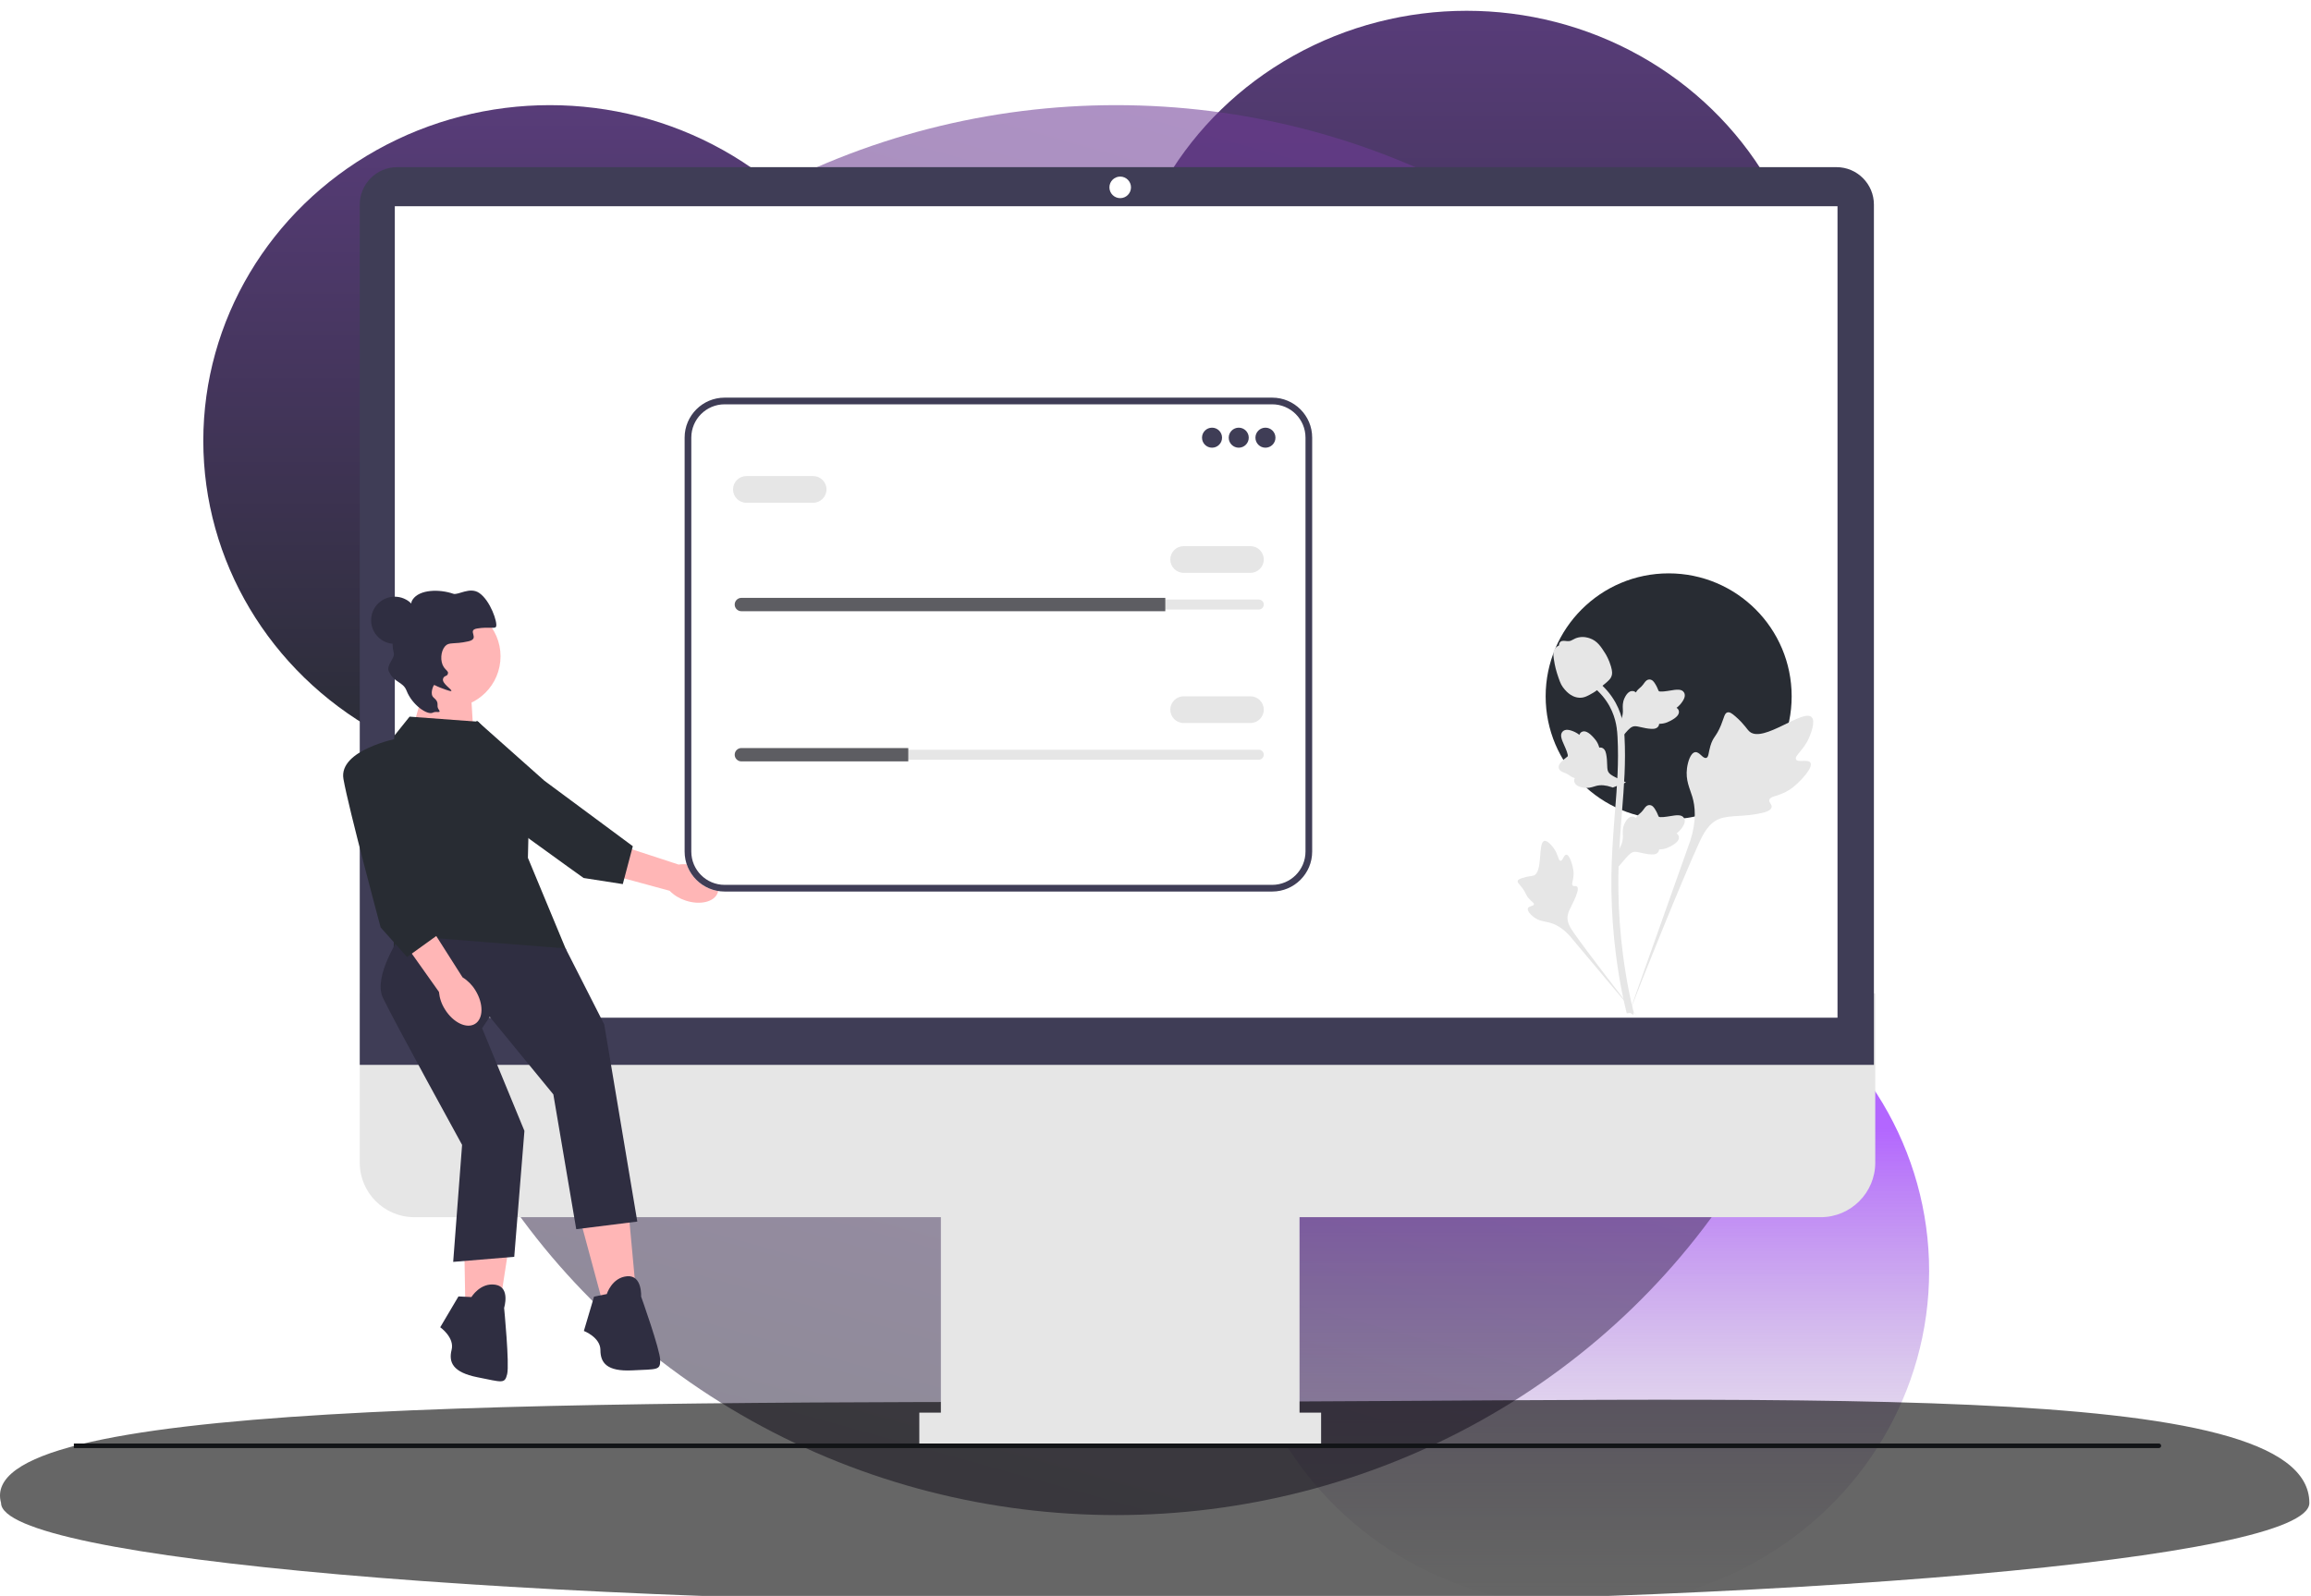 <svg width="857" height="592" viewBox="0 0 857 592" fill="none" xmlns="http://www.w3.org/2000/svg">
<g filter="url(#filter0_i_229_1668)">
<ellipse cx="586.892" cy="467.5" rx="128.5" ry="124.5" fill="url(#paint0_linear_229_1668)" fill-opacity="0.6"/>
</g>
<g filter="url(#filter1_i_229_1668)">
<ellipse cx="203.892" cy="159.5" rx="128.5" ry="124.5" fill="url(#paint1_linear_229_1668)"/>
</g>
<g filter="url(#filter2_i_229_1668)">
<ellipse cx="543.892" cy="124.5" rx="128.5" ry="124.5" fill="url(#paint2_linear_229_1668)"/>
</g>
<g filter="url(#filter3_i_229_1668)">
<ellipse cx="413.892" cy="296.5" rx="270.5" ry="261.5" fill="url(#paint3_linear_229_1668)" fill-opacity="0.56"/>
</g>
<g filter="url(#filter4_i_229_1668)">
<path d="M856.392 553.5C856.392 574.211 664.769 591 428.392 591C192.014 591 0.392 574.211 0.392 553.5C-10.108 515.999 192.014 516 428.392 516C664.769 516 856.392 506.501 856.392 553.5Z" fill="url(#paint4_linear_229_1668)" fill-opacity="0.6"/>
</g>
<g clip-path="url(#clip0_229_1668)" filter="url(#filter5_i_229_1668)">
<path d="M675.184 447.5H153.64C142.486 447.5 133.412 438.426 133.412 427.271V364.5H695.412V427.271C695.412 438.426 686.338 447.5 675.184 447.5Z" fill="#E6E6E6"/>
<path d="M481.912 437H348.912V532H481.912V437Z" fill="#E6E6E6"/>
<path d="M489.912 520H340.912V532H489.912V520Z" fill="#E6E6E6"/>
<path d="M694.912 391H133.412V71.882C133.412 64.228 139.639 58 147.293 58H681.03C688.685 58 694.912 64.228 694.912 71.882V391Z" fill="#3F3D56"/>
<path d="M415.412 69.5C417.621 69.5 419.412 67.709 419.412 65.5C419.412 63.291 417.621 61.5 415.412 61.5C413.202 61.5 411.412 63.291 411.412 65.5C411.412 67.709 413.202 69.5 415.412 69.5Z" fill="white"/>
<path d="M681.412 72.5H146.412V373.5H681.412V72.5Z" fill="white"/>
<path d="M618.797 299.91C643.989 299.91 664.411 279.488 664.411 254.296C664.411 229.104 643.989 208.682 618.797 208.682C593.605 208.682 573.183 229.104 573.183 254.296C573.183 279.488 593.605 299.91 618.797 299.91Z" fill="#282C33"/>
<path d="M801.432 532.297C801.432 532.761 801.056 533.137 800.592 533.137H27.392V531.457H800.592C801.056 531.457 801.432 531.833 801.432 532.297Z" fill="#121417"/>
<path d="M158.344 247.662L152.581 267.835L175.635 269.276L174.194 245.501L158.344 247.662Z" fill="#FFB6B6"/>
<path d="M254.121 330.01C259.592 331.878 264.99 330.569 266.178 327.087C267.366 323.606 263.894 319.27 258.421 317.402C256.245 316.626 253.915 316.383 251.626 316.692L228.345 309.071L225.002 320.072L248.307 326.417C249.93 328.062 251.924 329.294 254.121 330.01Z" fill="#FFB6B6"/>
<path d="M176.87 263.361C176.87 263.361 162.439 280.723 170.788 287.906C179.136 295.089 216.419 321.68 216.419 321.68L230.953 323.944L234.671 309.894L201.851 285.575L176.87 263.361Z" fill="#282C33"/>
<path d="M215.107 448.18L223.127 477.902L235.865 475.543L233.035 444.878L215.107 448.18Z" fill="#FFB6B6"/>
<path d="M225.014 476.014L220.297 476.958L216.522 489.696C216.522 489.696 222.655 492.055 222.655 496.772C222.655 501.49 225.014 504.792 234.45 504.32C243.885 503.849 244.828 504.32 244.828 500.546C244.828 496.772 237.752 476.958 237.752 476.958C237.752 476.958 238.224 468.938 232.563 469.41C226.901 469.881 225.014 476.014 225.014 476.014Z" fill="#2F2E41"/>
<path d="M171.98 447.718L172.528 478.497L185.457 479.309L190.172 448.877L171.98 447.718Z" fill="#FFB6B6"/>
<path d="M174.817 477.126L170.011 476.893L163.251 488.33C163.251 488.33 168.626 492.11 167.478 496.686C166.33 501.262 167.815 505.039 177.081 506.877C186.348 508.716 187.148 509.403 188.067 505.742C188.985 502.081 186.942 481.141 186.942 481.141C186.942 481.141 189.351 473.476 183.745 472.557C178.14 471.637 174.817 477.126 174.817 477.126Z" fill="#2F2E41"/>
<path d="M177.366 263.719L151.891 261.832L146.229 268.909C146.229 268.909 143.399 316.557 145.286 321.275C147.173 325.992 145.758 352.883 145.758 352.883L209.979 348.401L195.765 314.198L196.237 294.384L183.499 270.324L177.366 263.719Z" fill="#282C33"/>
<path d="M148.588 342.976C148.588 342.976 138.209 358.073 141.984 366.093C145.758 374.113 171.358 420.68 171.358 420.68L168.056 464.082L190.7 462.195L194.475 415.49L178.781 377.415L181.612 373.169L205.2 401.947L213.692 451.954L236.337 449.124L224.071 376L209.736 347.816L148.588 342.976Z" fill="#2F2E41"/>
<path d="M146.371 234.828C151.201 234.828 155.117 230.912 155.117 226.082C155.117 221.251 151.201 217.335 146.371 217.335C141.54 217.335 137.625 221.251 137.625 226.082C137.625 230.912 141.54 234.828 146.371 234.828Z" fill="#2F2E41"/>
<path d="M166.57 258.507C177.089 258.507 185.617 249.979 185.617 239.459C185.617 228.94 177.089 220.412 166.57 220.412C156.05 220.412 147.522 228.94 147.522 239.459C147.522 249.979 156.05 258.507 166.57 258.507Z" fill="#FFB6B6"/>
<path d="M160.53 260.341C158.505 261.414 152.809 257.477 150.771 252.201C149.46 248.807 146.272 249.372 144.238 245.139C143.052 242.673 146.592 240.26 146.008 238.128C144.95 234.264 146.276 230.807 146.445 230.384C147.904 226.728 150.054 226.813 151.788 222.558C152.831 219.997 152.162 219.697 153.039 218.386C155.571 214.604 162.918 214.46 168.099 216.249C169.893 216.868 174.212 213.551 177.718 215.954C181.848 218.784 184.596 226.944 183.964 228.439C183.58 229.347 181.441 228.422 176.994 229.121C172.876 229.768 178.311 232.845 173.676 233.894C168.196 235.134 166.546 234.002 165.027 235.736C163.422 237.569 163.125 241.278 164.59 243.48C165.317 244.572 166.254 244.958 166.136 245.718C165.922 247.107 164.689 246.352 164.284 247.825C163.814 249.538 167.717 251.784 167.378 252.302C167.31 252.407 167.017 252.52 163.206 251.051C161.684 250.464 161.097 249.958 160.926 250.145C160.65 250.448 159.282 253.49 160.837 254.784C163.256 256.797 161.579 257.597 162.682 259.174C163.82 260.8 161.816 259.66 160.53 260.341Z" fill="#2F2E41"/>
<path d="M164.99 370.395C168.03 375.313 173.031 377.73 176.16 375.795C179.289 373.86 179.36 368.306 176.319 363.387C175.131 361.406 173.485 359.738 171.521 358.523L158.378 337.851L148.809 344.225L162.781 363.927C162.99 366.229 163.748 368.447 164.99 370.395Z" fill="#FFB6B6"/>
<path d="M147.645 269.852C147.645 269.852 125.472 274.098 127.359 284.949C129.246 295.799 141.157 340.017 141.157 340.017L150.947 350.996L162.741 342.504L152.834 302.876L147.645 269.852Z" fill="#282C33"/>
<path d="M671.367 278.914C670.495 277.444 666.723 279.018 666.029 277.684C665.338 276.354 668.843 274.328 670.845 269.701C671.206 268.866 673.482 263.607 671.797 261.984C668.604 258.909 653.993 271.602 648.88 267.448C647.757 266.537 646.974 264.717 643.577 261.762C642.226 260.587 641.409 260.056 640.618 260.253C639.496 260.533 639.408 262.035 638.205 264.987C636.4 269.415 635.333 269.148 634.282 272.68C633.502 275.303 633.68 276.827 632.762 277.124C631.462 277.545 630.266 274.763 628.619 275.012C626.939 275.266 625.923 278.505 625.602 280.93C625 285.48 626.671 288.483 627.597 291.64C628.604 295.071 629.201 300.289 626.876 307.676L603.87 372.498C608.949 359.197 623.656 322.735 629.835 309.185C631.619 305.273 633.589 301.306 637.634 299.74C641.527 298.233 646.875 299.133 653.693 297.49C654.489 297.298 656.699 296.736 656.977 295.437C657.207 294.362 655.907 293.762 656.107 292.756C656.375 291.406 658.931 291.39 662.071 289.832C664.286 288.734 665.666 287.428 666.852 286.305C667.21 285.967 672.527 280.871 671.367 278.914Z" fill="#E6E6E6"/>
<path d="M580.851 313.039C579.878 313.042 579.562 315.348 578.707 315.303C577.855 315.259 577.872 312.954 576.179 310.636C575.873 310.218 573.949 307.584 572.666 307.943C570.235 308.622 572.25 319.456 568.735 320.767C567.964 321.055 566.845 320.915 564.415 321.729C563.448 322.053 562.952 322.301 562.821 322.746C562.634 323.377 563.346 323.854 564.448 325.297C566.1 327.46 565.661 327.906 567.092 329.441C568.153 330.581 568.953 330.934 568.834 331.47C568.665 332.229 566.955 332.013 566.602 332.894C566.242 333.792 567.538 335.225 568.636 336.082C570.696 337.69 572.651 337.737 574.468 338.193C576.443 338.689 579.176 339.901 582.131 343.174L607.308 373.169C602.245 366.838 588.592 349.099 583.725 342.157C582.32 340.153 580.941 338.041 581.34 335.604C581.723 333.258 583.708 330.893 584.869 327.073C585.005 326.627 585.366 325.38 584.809 324.868C584.348 324.446 583.678 324.91 583.242 324.522C582.657 324.001 583.386 322.742 583.528 320.751C583.628 319.347 583.385 318.293 583.176 317.387C583.113 317.114 582.147 313.034 580.851 313.039Z" fill="#E6E6E6"/>
<path d="M600.267 317.397L599.68 312.163L599.948 311.766C601.188 309.931 601.82 308.139 601.827 306.438C601.828 306.168 601.816 305.897 601.803 305.622C601.753 304.53 601.689 303.173 602.397 301.591C602.794 300.709 603.908 298.667 605.584 298.919C606.035 298.983 606.376 299.19 606.635 299.433C606.673 299.372 606.713 299.311 606.754 299.245C607.276 298.449 607.689 298.108 608.087 297.78C608.393 297.527 608.709 297.267 609.205 296.65C609.422 296.379 609.591 296.142 609.734 295.942C610.167 295.338 610.734 294.618 611.732 294.631C612.798 294.681 613.357 295.563 613.727 296.147C614.388 297.188 614.688 297.939 614.886 298.437C614.958 298.619 615.04 298.823 615.082 298.887C615.426 299.392 618.22 298.919 619.272 298.748C621.637 298.353 623.683 298.012 624.525 299.503C625.129 300.57 624.681 301.98 623.152 303.807C622.675 304.376 622.169 304.808 621.719 305.147C622.092 305.369 622.425 305.71 622.56 306.246C622.879 307.515 621.788 308.786 619.32 310.03C618.707 310.341 617.882 310.755 616.726 310.955C616.181 311.048 615.691 311.071 615.271 311.084C615.263 311.326 615.206 311.589 615.058 311.86C614.624 312.656 613.722 313.035 612.362 312.944C610.866 312.865 609.634 312.58 608.547 312.33C607.598 312.112 606.781 311.928 606.139 311.971C604.948 312.067 604.031 313.02 602.954 314.256L600.267 317.397Z" fill="#E6E6E6"/>
<path d="M602.986 286.233L598.072 288.128L597.62 287.969C595.531 287.235 593.638 287.079 591.99 287.503C591.728 287.57 591.47 287.651 591.207 287.733C590.163 288.059 588.867 288.464 587.157 288.181C586.203 288.021 583.945 287.461 583.764 285.776C583.711 285.324 583.825 284.941 583.994 284.629C583.926 284.608 583.857 284.585 583.783 284.561C582.88 284.259 582.446 283.945 582.027 283.644C581.705 283.412 581.373 283.172 580.651 282.85C580.334 282.708 580.061 282.604 579.832 282.517C579.138 282.251 578.297 281.886 578.056 280.917C577.835 279.873 578.546 279.109 579.017 278.602C579.857 277.699 580.507 277.219 580.938 276.901C581.096 276.785 581.273 276.653 581.324 276.597C581.725 276.136 580.559 273.554 580.126 272.579C579.145 270.392 578.296 268.5 579.525 267.306C580.403 266.451 581.881 266.527 584.036 267.543C584.707 267.86 585.254 268.24 585.696 268.589C585.816 268.172 586.062 267.763 586.546 267.497C587.692 266.867 589.198 267.599 591.027 269.671C591.483 270.185 592.094 270.878 592.58 271.946C592.809 272.449 592.955 272.917 593.074 273.32C593.311 273.267 593.579 273.255 593.878 273.33C594.758 273.547 595.354 274.324 595.611 275.662C595.915 277.129 595.951 278.393 595.984 279.508C596.015 280.481 596.044 281.319 596.248 281.929C596.643 283.056 597.797 283.702 599.266 284.43L602.986 286.233Z" fill="#E6E6E6"/>
<path d="M600.267 270.813L599.68 265.579L599.948 265.182C601.188 263.347 601.82 261.555 601.827 259.854C601.828 259.584 601.816 259.313 601.803 259.038C601.753 257.946 601.689 256.589 602.397 255.007C602.794 254.125 603.908 252.083 605.584 252.335C606.035 252.399 606.376 252.606 606.635 252.849C606.673 252.788 606.713 252.727 606.754 252.662C607.276 251.865 607.689 251.524 608.087 251.196C608.393 250.943 608.709 250.683 609.205 250.066C609.422 249.795 609.591 249.558 609.734 249.358C610.167 248.754 610.734 248.034 611.732 248.047C612.798 248.097 613.357 248.979 613.727 249.563C614.388 250.604 614.688 251.355 614.886 251.853C614.958 252.035 615.04 252.239 615.082 252.303C615.426 252.808 618.22 252.335 619.272 252.164C621.637 251.769 623.683 251.428 624.525 252.919C625.129 253.986 624.681 255.396 623.152 257.223C622.675 257.792 622.169 258.224 621.719 258.563C622.092 258.785 622.425 259.126 622.56 259.662C622.879 260.931 621.788 262.202 619.32 263.446C618.707 263.757 617.882 264.171 616.726 264.371C616.181 264.464 615.691 264.487 615.271 264.5C615.263 264.742 615.206 265.005 615.058 265.276C614.624 266.072 613.722 266.451 612.362 266.36C610.866 266.281 609.634 265.996 608.547 265.746C607.598 265.528 606.781 265.344 606.139 265.387C604.948 265.483 604.031 266.436 602.954 267.672L600.267 270.813Z" fill="#E6E6E6"/>
<path d="M605.622 372.412L604.525 371.725L603.246 371.872C603.226 371.753 603.156 371.48 603.052 371.053C602.479 368.712 600.734 361.59 599.278 350.374C598.262 342.544 597.687 334.495 597.568 326.445C597.45 318.383 597.831 312.279 598.137 307.373C598.368 303.673 598.649 300.15 598.924 296.718C599.657 287.549 600.349 278.888 599.834 269.299C599.721 267.158 599.482 262.702 596.879 257.961C595.368 255.211 593.288 252.77 590.695 250.708L592.308 248.681C595.17 250.96 597.471 253.665 599.148 256.718C602.034 261.975 602.295 266.83 602.42 269.162C602.943 278.92 602.244 287.665 601.504 296.923C601.231 300.342 600.95 303.85 600.72 307.535C600.417 312.395 600.039 318.446 600.156 326.404C600.273 334.358 600.841 342.309 601.844 350.04C603.282 361.115 605.001 368.131 605.566 370.436C605.867 371.667 605.93 371.925 605.622 372.412Z" fill="#E6E6E6"/>
<path d="M585.949 254.82C585.843 254.82 585.736 254.817 585.627 254.81C583.423 254.691 581.382 253.372 579.56 250.89C578.706 249.722 578.268 248.39 577.397 245.734C577.261 245.324 576.604 243.247 576.205 240.389C575.943 238.521 575.976 237.74 576.346 237.05C576.757 236.282 577.422 235.746 578.17 235.384C578.137 235.137 578.164 234.881 578.271 234.621C578.712 233.542 579.885 233.683 580.519 233.752C580.84 233.792 581.241 233.845 581.673 233.822C582.353 233.79 582.718 233.587 583.271 233.284C583.801 232.993 584.459 232.632 585.436 232.432C587.362 232.031 588.976 232.576 589.508 232.756C592.307 233.689 593.687 235.865 595.284 238.384C595.602 238.89 596.695 240.73 597.417 243.252C597.938 245.072 597.864 245.88 597.708 246.482C597.389 247.718 596.637 248.425 594.728 249.987C592.734 251.623 591.733 252.441 590.874 252.939C588.873 254.094 587.617 254.82 585.949 254.82Z" fill="#E6E6E6"/>
<path d="M471.775 326.703H268.709C260.534 326.703 253.884 320.052 253.884 311.877V158.325C253.884 150.151 260.534 143.5 268.709 143.5H471.775C479.95 143.5 486.601 150.151 486.601 158.325V311.877C486.601 320.052 479.95 326.703 471.775 326.703Z" fill="white"/>
<path d="M471.775 326.703H268.709C260.534 326.703 253.884 320.052 253.884 311.877V158.325C253.884 150.151 260.534 143.5 268.709 143.5H471.775C479.95 143.5 486.601 150.151 486.601 158.325V311.877C486.601 320.052 479.95 326.703 471.775 326.703ZM268.709 145.976C261.9 145.976 256.359 151.516 256.359 158.325V311.877C256.359 318.687 261.9 324.227 268.709 324.227H471.775C478.585 324.227 484.125 318.687 484.125 311.877V158.325C484.125 151.516 478.585 145.976 471.775 145.976H268.709Z" fill="#3F3D56"/>
<path d="M449.465 162.068C451.516 162.068 453.179 160.405 453.179 158.354C453.179 156.303 451.516 154.641 449.465 154.641C447.414 154.641 445.751 156.303 445.751 158.354C445.751 160.405 447.414 162.068 449.465 162.068Z" fill="#3F3D56"/>
<path d="M459.368 162.068C461.419 162.068 463.081 160.405 463.081 158.354C463.081 156.303 461.419 154.641 459.368 154.641C457.317 154.641 455.654 156.303 455.654 158.354C455.654 160.405 457.317 162.068 459.368 162.068Z" fill="#3F3D56"/>
<path d="M469.271 162.068C471.322 162.068 472.984 160.405 472.984 158.354C472.984 156.303 471.322 154.641 469.271 154.641C467.22 154.641 465.557 156.303 465.557 158.354C465.557 160.405 467.22 162.068 469.271 162.068Z" fill="#3F3D56"/>
<path d="M274.928 218.39C273.904 218.39 273.071 219.223 273.071 220.247C273.071 220.746 273.264 221.208 273.614 221.549C273.967 221.91 274.429 222.104 274.928 222.104H466.795C467.819 222.104 468.652 221.271 468.652 220.247C468.652 219.748 468.459 219.286 468.109 218.945C467.756 218.584 467.294 218.39 466.795 218.39H274.928Z" fill="#E6E6E6"/>
<path d="M432.135 217.771V222.723H274.927C274.247 222.723 273.628 222.451 273.182 221.993C272.724 221.547 272.452 220.928 272.452 220.247C272.452 218.886 273.566 217.771 274.927 217.771H432.135Z" fill="#5D5D62"/>
<path d="M463.7 208.487H438.943C436.213 208.487 433.992 206.267 433.992 203.536C433.992 200.805 436.213 198.584 438.943 198.584H463.7C466.43 198.584 468.652 200.805 468.652 203.536C468.652 206.267 466.43 208.487 463.7 208.487Z" fill="#E6E6E6"/>
<path d="M301.541 182.493H276.784C274.054 182.493 271.833 180.272 271.833 177.541C271.833 174.81 274.054 172.59 276.784 172.59H301.541C304.271 172.59 306.492 174.81 306.492 177.541C306.492 180.272 304.271 182.493 301.541 182.493Z" fill="#E6E6E6"/>
<path d="M274.928 274.094C273.904 274.094 273.071 274.927 273.071 275.951C273.071 276.45 273.264 276.912 273.614 277.252C273.967 277.614 274.429 277.807 274.928 277.807H466.795C467.819 277.807 468.652 276.974 468.652 275.951C468.652 275.451 468.459 274.99 468.109 274.649C467.756 274.287 467.294 274.094 466.795 274.094H274.928Z" fill="#E6E6E6"/>
<path d="M336.82 273.475V278.427H274.927C274.247 278.427 273.628 278.154 273.182 277.696C272.724 277.251 272.452 276.632 272.452 275.951C272.452 274.589 273.566 273.475 274.927 273.475H336.82Z" fill="#5D5D62"/>
<path d="M463.7 264.191H438.943C436.213 264.191 433.992 261.97 433.992 259.24C433.992 256.509 436.213 254.288 438.943 254.288H463.7C466.43 254.288 468.652 256.509 468.652 259.24C468.652 261.97 466.43 264.191 463.7 264.191Z" fill="#E6E6E6"/>
</g>
<defs>
<filter id="filter0_i_229_1668" x="458.392" y="343" width="257" height="253" filterUnits="userSpaceOnUse" color-interpolation-filters="sRGB">
<feFlood flood-opacity="0" result="BackgroundImageFix"/>
<feBlend mode="normal" in="SourceGraphic" in2="BackgroundImageFix" result="shape"/>
<feColorMatrix in="SourceAlpha" type="matrix" values="0 0 0 0 0 0 0 0 0 0 0 0 0 0 0 0 0 0 127 0" result="hardAlpha"/>
<feOffset dy="4"/>
<feGaussianBlur stdDeviation="8"/>
<feComposite in2="hardAlpha" operator="arithmetic" k2="-1" k3="1"/>
<feColorMatrix type="matrix" values="0 0 0 0 0 0 0 0 0 0 0 0 0 0 0 0 0 0 0.25 0"/>
<feBlend mode="normal" in2="shape" result="effect1_innerShadow_229_1668"/>
</filter>
<filter id="filter1_i_229_1668" x="75.392" y="35" width="257" height="253" filterUnits="userSpaceOnUse" color-interpolation-filters="sRGB">
<feFlood flood-opacity="0" result="BackgroundImageFix"/>
<feBlend mode="normal" in="SourceGraphic" in2="BackgroundImageFix" result="shape"/>
<feColorMatrix in="SourceAlpha" type="matrix" values="0 0 0 0 0 0 0 0 0 0 0 0 0 0 0 0 0 0 127 0" result="hardAlpha"/>
<feOffset dy="4"/>
<feGaussianBlur stdDeviation="8"/>
<feComposite in2="hardAlpha" operator="arithmetic" k2="-1" k3="1"/>
<feColorMatrix type="matrix" values="0 0 0 0 0 0 0 0 0 0 0 0 0 0 0 0 0 0 0.25 0"/>
<feBlend mode="normal" in2="shape" result="effect1_innerShadow_229_1668"/>
</filter>
<filter id="filter2_i_229_1668" x="415.392" y="0" width="257" height="253" filterUnits="userSpaceOnUse" color-interpolation-filters="sRGB">
<feFlood flood-opacity="0" result="BackgroundImageFix"/>
<feBlend mode="normal" in="SourceGraphic" in2="BackgroundImageFix" result="shape"/>
<feColorMatrix in="SourceAlpha" type="matrix" values="0 0 0 0 0 0 0 0 0 0 0 0 0 0 0 0 0 0 127 0" result="hardAlpha"/>
<feOffset dy="4"/>
<feGaussianBlur stdDeviation="8"/>
<feComposite in2="hardAlpha" operator="arithmetic" k2="-1" k3="1"/>
<feColorMatrix type="matrix" values="0 0 0 0 0 0 0 0 0 0 0 0 0 0 0 0 0 0 0.25 0"/>
<feBlend mode="normal" in2="shape" result="effect1_innerShadow_229_1668"/>
</filter>
<filter id="filter3_i_229_1668" x="143.392" y="35" width="541" height="527" filterUnits="userSpaceOnUse" color-interpolation-filters="sRGB">
<feFlood flood-opacity="0" result="BackgroundImageFix"/>
<feBlend mode="normal" in="SourceGraphic" in2="BackgroundImageFix" result="shape"/>
<feColorMatrix in="SourceAlpha" type="matrix" values="0 0 0 0 0 0 0 0 0 0 0 0 0 0 0 0 0 0 127 0" result="hardAlpha"/>
<feOffset dy="4"/>
<feGaussianBlur stdDeviation="8"/>
<feComposite in2="hardAlpha" operator="arithmetic" k2="-1" k3="1"/>
<feColorMatrix type="matrix" values="0 0 0 0 0 0 0 0 0 0 0 0 0 0 0 0 0 0 0.25 0"/>
<feBlend mode="normal" in2="shape" result="effect1_innerShadow_229_1668"/>
</filter>
<filter id="filter4_i_229_1668" x="0" y="515.213" width="856.392" height="79.787" filterUnits="userSpaceOnUse" color-interpolation-filters="sRGB">
<feFlood flood-opacity="0" result="BackgroundImageFix"/>
<feBlend mode="normal" in="SourceGraphic" in2="BackgroundImageFix" result="shape"/>
<feColorMatrix in="SourceAlpha" type="matrix" values="0 0 0 0 0 0 0 0 0 0 0 0 0 0 0 0 0 0 127 0" result="hardAlpha"/>
<feOffset dy="4"/>
<feGaussianBlur stdDeviation="8"/>
<feComposite in2="hardAlpha" operator="arithmetic" k2="-1" k3="1"/>
<feColorMatrix type="matrix" values="0 0 0 0 0 0 0 0 0 0 0 0 0 0 0 0 0 0 0.25 0"/>
<feBlend mode="normal" in2="shape" result="effect1_innerShadow_229_1668"/>
</filter>
<filter id="filter5_i_229_1668" x="27.392" y="58" width="774.04" height="479.137" filterUnits="userSpaceOnUse" color-interpolation-filters="sRGB">
<feFlood flood-opacity="0" result="BackgroundImageFix"/>
<feBlend mode="normal" in="SourceGraphic" in2="BackgroundImageFix" result="shape"/>
<feColorMatrix in="SourceAlpha" type="matrix" values="0 0 0 0 0 0 0 0 0 0 0 0 0 0 0 0 0 0 127 0" result="hardAlpha"/>
<feOffset dy="4"/>
<feGaussianBlur stdDeviation="8"/>
<feComposite in2="hardAlpha" operator="arithmetic" k2="-1" k3="1"/>
<feColorMatrix type="matrix" values="0 0 0 0 0 0 0 0 0 0 0 0 0 0 0 0 0 0 0.25 0"/>
<feBlend mode="normal" in2="shape" result="effect1_innerShadow_229_1668"/>
</filter>
<linearGradient id="paint0_linear_229_1668" x1="586.892" y1="343" x2="586.892" y2="592" gradientUnits="userSpaceOnUse">
<stop offset="0.286" stop-color="#8000FF"/>
<stop offset="1" stop-color="#888989" stop-opacity="0"/>
</linearGradient>
<linearGradient id="paint1_linear_229_1668" x1="203.892" y1="35" x2="203.892" y2="284" gradientUnits="userSpaceOnUse">
<stop stop-color="#583C79"/>
<stop offset="1" stop-color="#282C33"/>
</linearGradient>
<linearGradient id="paint2_linear_229_1668" x1="543.892" y1="0" x2="543.892" y2="249" gradientUnits="userSpaceOnUse">
<stop stop-color="#583C79"/>
<stop offset="1" stop-color="#282C33"/>
</linearGradient>
<linearGradient id="paint3_linear_229_1668" x1="413.892" y1="35" x2="241.826" y2="652.469" gradientUnits="userSpaceOnUse">
<stop stop-color="#6E3B96"/>
<stop offset="1" stop-color="#282C33"/>
</linearGradient>
<linearGradient id="paint4_linear_229_1668" x1="436.391" y1="474" x2="431.391" y2="647" gradientUnits="userSpaceOnUse">
<stop offset="0.906"/>
<stop offset="1" stop-color="white"/>
</linearGradient>
<clipPath id="clip0_229_1668">
<rect width="774.04" height="475.137" fill="white" transform="translate(27.392 58)"/>
</clipPath>
</defs>
</svg>
